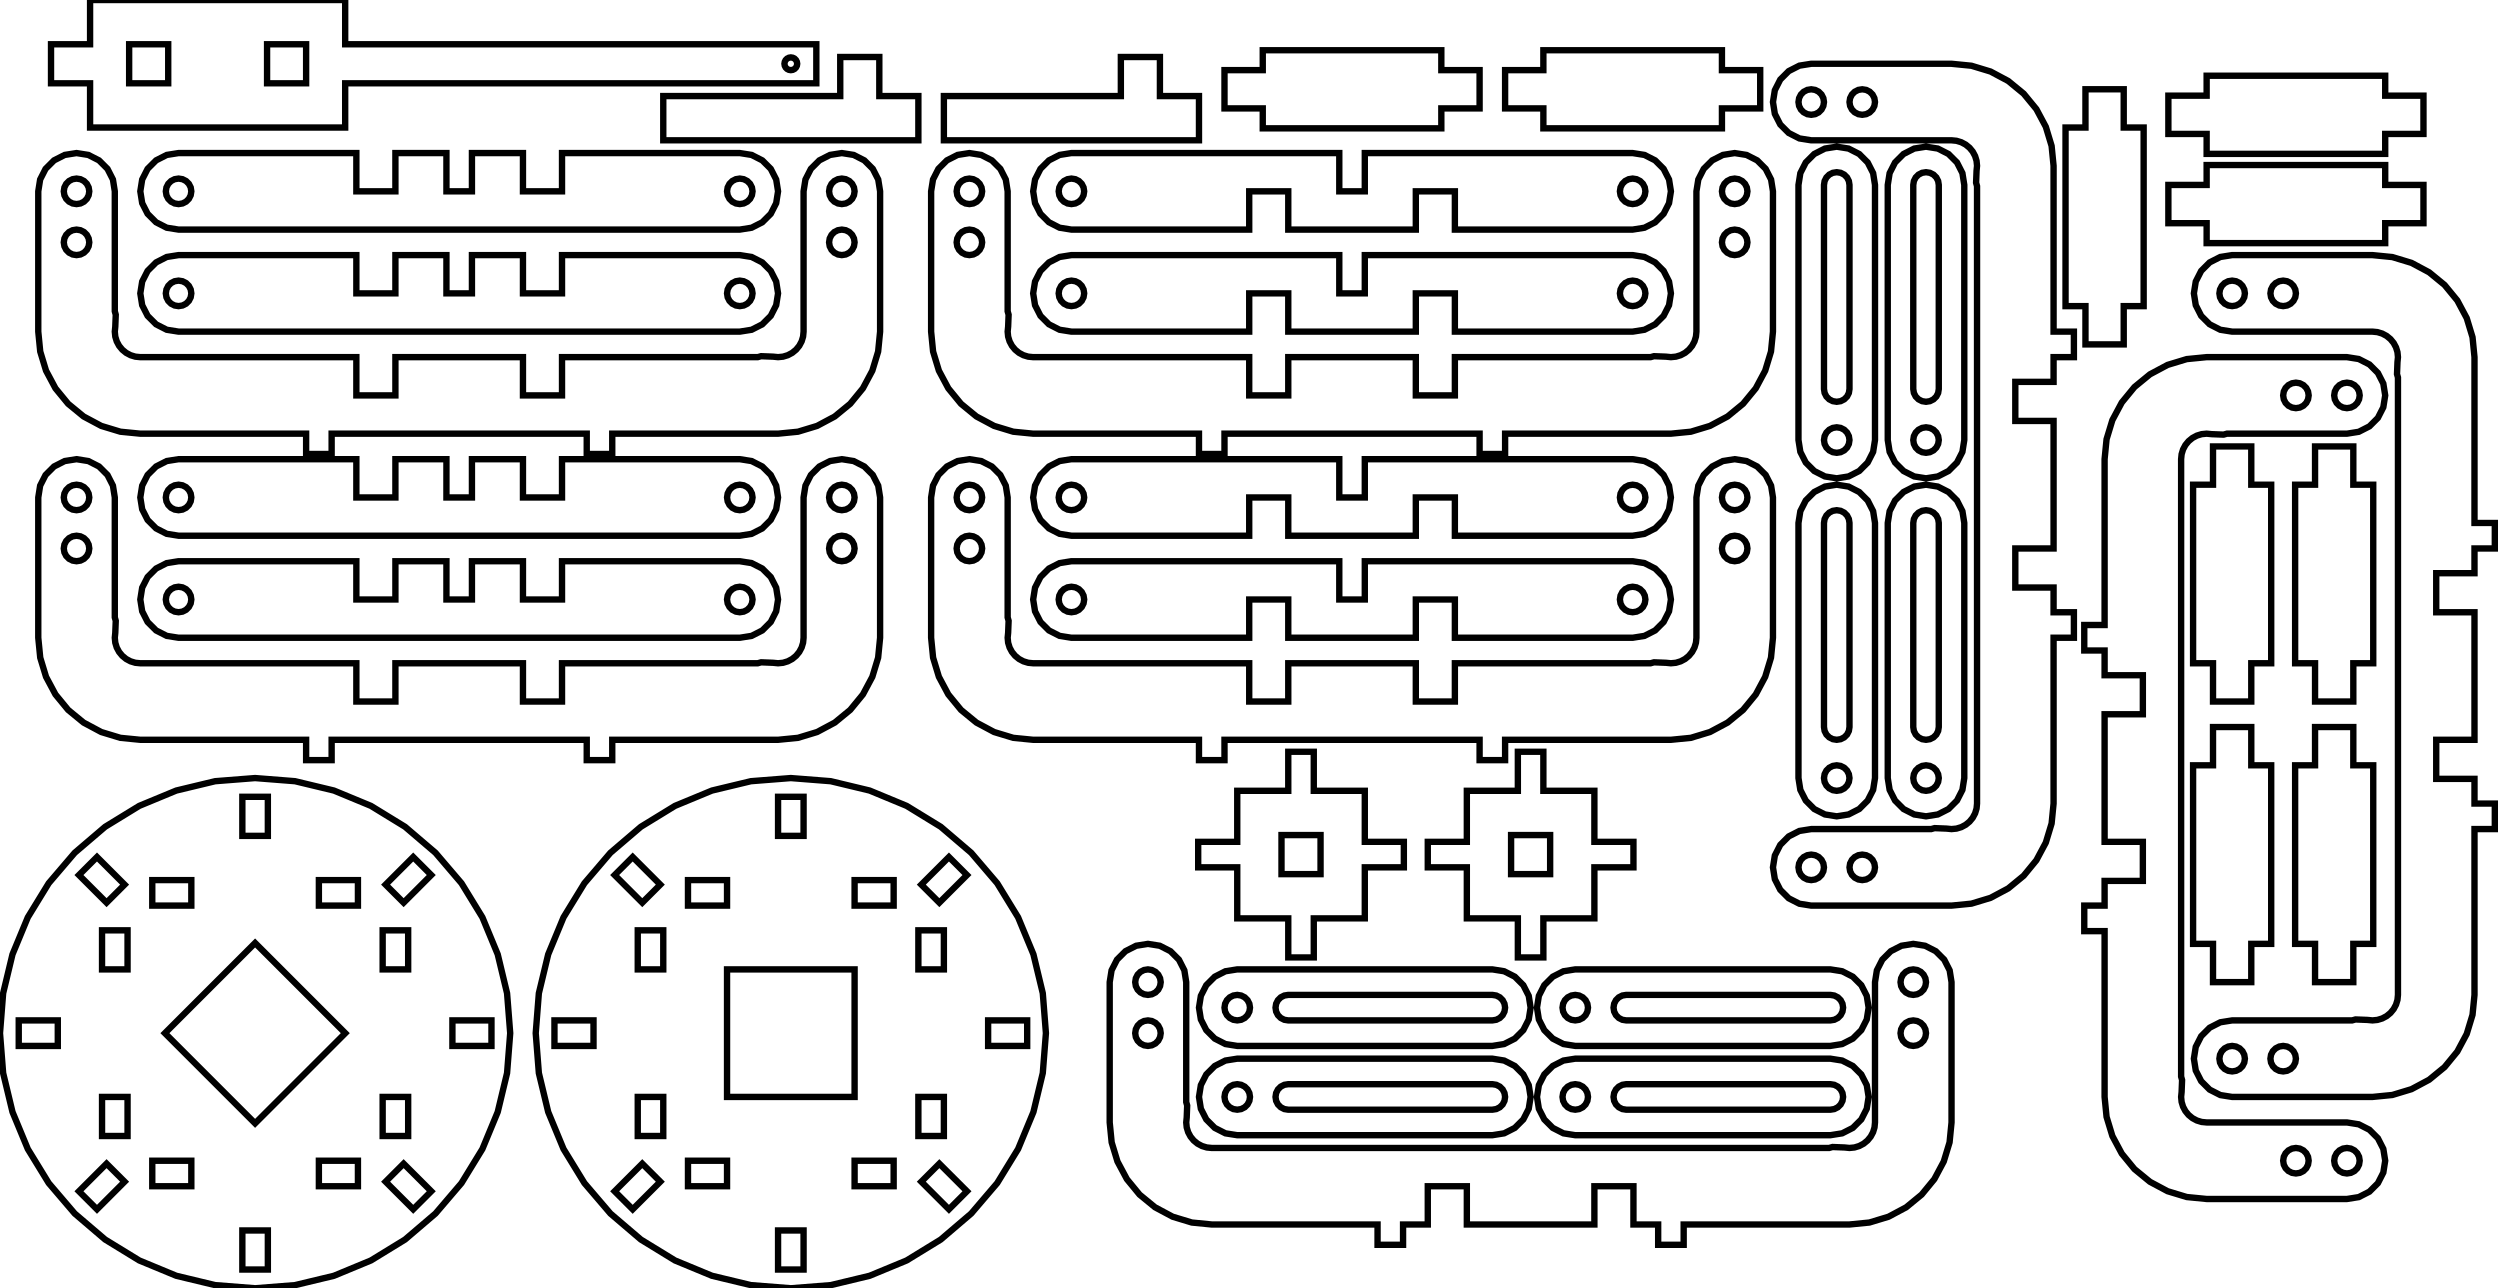 <?xml version="1.0" standalone="no"?>
<!DOCTYPE svg PUBLIC "-//W3C//DTD SVG 1.1//EN" "http://www.w3.org/Graphics/SVG/1.1/DTD/svg11.dtd">
<svg width="196" height="101" viewBox="0 -101 196 101" xmlns="http://www.w3.org/2000/svg" version="1.1">
<title>OpenSCAD Model</title>
<path d="
M 27.062,-94.469 L 64,-94.469 L 64,-97.531 L 27.062,-97.531 L 27.062,-101 L 7.062,-101
 L 7.062,-97.531 L 4,-97.531 L 4,-94.469 L 7.062,-94.469 L 7.062,-91 L 27.062,-91
 z
M 20.938,-94.469 L 20.938,-97.531 L 24,-97.531 L 24,-94.469 z
M 10.125,-94.469 L 10.125,-97.531 L 13.188,-97.531 L 13.188,-94.469 z
M 61.846,-95.525 L 61.706,-95.596 L 61.596,-95.706 L 61.525,-95.846 L 61.5,-96 L 61.525,-96.154
 L 61.596,-96.294 L 61.706,-96.404 L 61.846,-96.475 L 62,-96.5 L 62.154,-96.475 L 62.294,-96.404
 L 62.404,-96.294 L 62.475,-96.154 L 62.5,-96 L 62.475,-95.846 L 62.404,-95.706 L 62.294,-95.596
 L 62.154,-95.525 L 62,-95.5 z
M 135,-92.5 L 138,-92.5 L 138,-95.5 L 135,-95.5 L 135,-97.062 L 121,-97.062
 L 121,-95.5 L 118,-95.5 L 118,-92.5 L 121,-92.5 L 121,-90.938 L 135,-90.938
 z
M 113,-92.5 L 116,-92.5 L 116,-95.5 L 113,-95.5 L 113,-97.062 L 99,-97.062
 L 99,-95.5 L 96,-95.5 L 96,-92.5 L 99,-92.5 L 99,-90.938 L 113,-90.938
 z
M 94,-93.469 L 90.938,-93.469 L 90.938,-96.531 L 87.875,-96.531 L 87.875,-93.469 L 74,-93.469
 L 74,-90 L 94,-90 z
M 72,-93.469 L 68.938,-93.469 L 68.938,-96.531 L 65.875,-96.531 L 65.875,-93.469 L 52,-93.469
 L 52,-90 L 72,-90 z
M 154.561,-30.154 L 156.061,-30.609 L 157.445,-31.348 L 158.657,-32.343 L 159.652,-33.556 L 160.391,-34.938
 L 160.846,-36.439 L 161,-38 L 161,-51 L 162.594,-51 L 162.594,-53 L 161,-53
 L 161,-54.938 L 158,-54.938 L 158,-58 L 161,-58 L 161,-68 L 158,-68
 L 158,-71.062 L 161,-71.062 L 161,-73 L 162.594,-73 L 162.594,-75 L 161,-75
 L 161,-88 L 160.846,-89.561 L 160.391,-91.061 L 159.652,-92.445 L 158.657,-93.657 L 157.445,-94.652
 L 156.061,-95.391 L 154.561,-95.846 L 153,-96 L 142,-96 L 141.073,-95.853 L 140.237,-95.427
 L 139.573,-94.763 L 139.147,-93.927 L 139,-93 L 139.147,-92.073 L 139.573,-91.237 L 140.237,-90.573
 L 141.073,-90.147 L 142,-90 L 153,-90 L 153.39,-89.962 L 153.765,-89.848 L 154.111,-89.663
 L 154.414,-89.414 L 154.663,-89.111 L 154.848,-88.765 L 154.962,-88.39 L 155,-88 L 154.962,-87.61
 L 154.925,-86.672 L 155,-86.405 L 155,-38 L 154.962,-37.61 L 154.848,-37.235 L 154.663,-36.889
 L 154.414,-36.586 L 154.111,-36.337 L 153.765,-36.152 L 153.39,-36.038 L 153,-36 L 152.61,-36.038
 L 151.672,-36.075 L 151.405,-36 L 142,-36 L 141.073,-35.853 L 140.237,-35.427 L 139.573,-34.763
 L 139.147,-33.927 L 139,-33 L 139.147,-32.073 L 139.573,-31.237 L 140.237,-30.573 L 141.073,-30.147
 L 142,-30 L 153,-30 z
M 145.691,-92.049 L 145.412,-92.191 L 145.191,-92.412 L 145.049,-92.691 L 145,-93 L 145.049,-93.309
 L 145.191,-93.588 L 145.412,-93.809 L 145.691,-93.951 L 146,-94 L 146.309,-93.951 L 146.588,-93.809
 L 146.809,-93.588 L 146.951,-93.309 L 147,-93 L 146.951,-92.691 L 146.809,-92.412 L 146.588,-92.191
 L 146.309,-92.049 L 146,-92 z
M 141.691,-92.049 L 141.412,-92.191 L 141.191,-92.412 L 141.049,-92.691 L 141,-93 L 141.049,-93.309
 L 141.191,-93.588 L 141.412,-93.809 L 141.691,-93.951 L 142,-94 L 142.309,-93.951 L 142.588,-93.809
 L 142.809,-93.588 L 142.951,-93.309 L 143,-93 L 142.951,-92.691 L 142.809,-92.412 L 142.588,-92.191
 L 142.309,-92.049 L 142,-92 z
M 145.691,-32.049 L 145.412,-32.191 L 145.191,-32.412 L 145.049,-32.691 L 145,-33 L 145.049,-33.309
 L 145.191,-33.588 L 145.412,-33.809 L 145.691,-33.951 L 146,-34 L 146.309,-33.951 L 146.588,-33.809
 L 146.809,-33.588 L 146.951,-33.309 L 147,-33 L 146.951,-32.691 L 146.809,-32.412 L 146.588,-32.191
 L 146.309,-32.049 L 146,-32 z
M 141.691,-32.049 L 141.412,-32.191 L 141.191,-32.412 L 141.049,-32.691 L 141,-33 L 141.049,-33.309
 L 141.191,-33.588 L 141.412,-33.809 L 141.691,-33.951 L 142,-34 L 142.309,-33.951 L 142.588,-33.809
 L 142.809,-33.588 L 142.951,-33.309 L 143,-33 L 142.951,-32.691 L 142.809,-32.412 L 142.588,-32.191
 L 142.309,-32.049 L 142,-32 z
M 187,-90.5 L 190,-90.5 L 190,-93.5 L 187,-93.5 L 187,-95.062 L 173,-95.062
 L 173,-93.5 L 170,-93.5 L 170,-90.5 L 173,-90.5 L 173,-88.938 L 187,-88.938
 z
M 166.5,-77 L 168.062,-77 L 168.062,-91 L 166.5,-91 L 166.5,-94 L 163.5,-94
 L 163.5,-91 L 161.938,-91 L 161.938,-77 L 163.5,-77 L 163.5,-74 L 166.5,-74
 z
M 144.927,-63.647 L 145.763,-64.073 L 146.427,-64.737 L 146.853,-65.573 L 147,-66.5 L 147,-86.5
 L 146.853,-87.427 L 146.427,-88.263 L 145.763,-88.927 L 144.927,-89.353 L 144,-89.5 L 143.073,-89.353
 L 142.237,-88.927 L 141.573,-88.263 L 141.147,-87.427 L 141,-86.5 L 141,-66.5 L 141.147,-65.573
 L 141.573,-64.737 L 142.237,-64.073 L 143.073,-63.647 L 144,-63.5 z
M 143.691,-69.549 L 143.412,-69.691 L 143.191,-69.912 L 143.049,-70.191 L 143,-70.5 L 143,-86.5
 L 143.049,-86.809 L 143.191,-87.088 L 143.412,-87.309 L 143.691,-87.451 L 144,-87.5 L 144.309,-87.451
 L 144.588,-87.309 L 144.809,-87.088 L 144.951,-86.809 L 145,-86.5 L 145,-70.5 L 144.951,-70.191
 L 144.809,-69.912 L 144.588,-69.691 L 144.309,-69.549 L 144,-69.5 z
M 143.691,-65.549 L 143.412,-65.691 L 143.191,-65.912 L 143.049,-66.191 L 143,-66.5 L 143.049,-66.809
 L 143.191,-67.088 L 143.412,-67.309 L 143.691,-67.451 L 144,-67.5 L 144.309,-67.451 L 144.588,-67.309
 L 144.809,-67.088 L 144.951,-66.809 L 145,-66.5 L 144.951,-66.191 L 144.809,-65.912 L 144.588,-65.691
 L 144.309,-65.549 L 144,-65.5 z
M 151.927,-63.647 L 152.763,-64.073 L 153.427,-64.737 L 153.853,-65.573 L 154,-66.5 L 154,-86.5
 L 153.853,-87.427 L 153.427,-88.263 L 152.763,-88.927 L 151.927,-89.353 L 151,-89.5 L 150.073,-89.353
 L 149.237,-88.927 L 148.573,-88.263 L 148.147,-87.427 L 148,-86.5 L 148,-66.5 L 148.147,-65.573
 L 148.573,-64.737 L 149.237,-64.073 L 150.073,-63.647 L 151,-63.5 z
M 150.691,-69.549 L 150.412,-69.691 L 150.191,-69.912 L 150.049,-70.191 L 150,-70.5 L 150,-86.5
 L 150.049,-86.809 L 150.191,-87.088 L 150.412,-87.309 L 150.691,-87.451 L 151,-87.5 L 151.309,-87.451
 L 151.588,-87.309 L 151.809,-87.088 L 151.951,-86.809 L 152,-86.5 L 152,-70.5 L 151.951,-70.191
 L 151.809,-69.912 L 151.588,-69.691 L 151.309,-69.549 L 151,-69.5 z
M 150.691,-65.549 L 150.412,-65.691 L 150.191,-65.912 L 150.049,-66.191 L 150,-66.5 L 150.049,-66.809
 L 150.191,-67.088 L 150.412,-67.309 L 150.691,-67.451 L 151,-67.5 L 151.309,-67.451 L 151.588,-67.309
 L 151.809,-67.088 L 151.951,-66.809 L 152,-66.5 L 151.951,-66.191 L 151.809,-65.912 L 151.588,-65.691
 L 151.309,-65.549 L 151,-65.5 z
M 97.938,-86 L 101,-86 L 101,-83 L 111,-83 L 111,-86 L 114.062,-86
 L 114.062,-83 L 128,-83 L 128.927,-83.147 L 129.763,-83.573 L 130.427,-84.237 L 130.853,-85.073
 L 131,-86 L 130.853,-86.927 L 130.427,-87.763 L 129.763,-88.427 L 128.927,-88.853 L 128,-89
 L 107,-89 L 107,-86 L 105,-86 L 105,-89 L 84,-89 L 83.073,-88.853
 L 82.237,-88.427 L 81.573,-87.763 L 81.147,-86.927 L 81,-86 L 81.147,-85.073 L 81.573,-84.237
 L 82.237,-83.573 L 83.073,-83.147 L 84,-83 L 97.938,-83 z
M 83.691,-85.049 L 83.412,-85.191 L 83.191,-85.412 L 83.049,-85.691 L 83,-86 L 83.049,-86.309
 L 83.191,-86.588 L 83.412,-86.809 L 83.691,-86.951 L 84,-87 L 84.309,-86.951 L 84.588,-86.809
 L 84.809,-86.588 L 84.951,-86.309 L 85,-86 L 84.951,-85.691 L 84.809,-85.412 L 84.588,-85.191
 L 84.309,-85.049 L 84,-85 z
M 127.691,-85.049 L 127.412,-85.191 L 127.191,-85.412 L 127.049,-85.691 L 127,-86 L 127.049,-86.309
 L 127.191,-86.588 L 127.412,-86.809 L 127.691,-86.951 L 128,-87 L 128.309,-86.951 L 128.588,-86.809
 L 128.809,-86.588 L 128.951,-86.309 L 129,-86 L 128.951,-85.691 L 128.809,-85.412 L 128.588,-85.191
 L 128.309,-85.049 L 128,-85 z
M 58.927,-83.147 L 59.763,-83.573 L 60.427,-84.237 L 60.853,-85.073 L 61,-86 L 60.853,-86.927
 L 60.427,-87.763 L 59.763,-88.427 L 58.927,-88.853 L 58,-89 L 44.062,-89 L 44.062,-86
 L 41,-86 L 41,-89 L 37,-89 L 37,-86 L 35,-86 L 35,-89
 L 31,-89 L 31,-86 L 27.938,-86 L 27.938,-89 L 14,-89 L 13.073,-88.853
 L 12.237,-88.427 L 11.573,-87.763 L 11.147,-86.927 L 11,-86 L 11.147,-85.073 L 11.573,-84.237
 L 12.237,-83.573 L 13.073,-83.147 L 14,-83 L 58,-83 z
M 13.691,-85.049 L 13.412,-85.191 L 13.191,-85.412 L 13.049,-85.691 L 13,-86 L 13.049,-86.309
 L 13.191,-86.588 L 13.412,-86.809 L 13.691,-86.951 L 14,-87 L 14.309,-86.951 L 14.588,-86.809
 L 14.809,-86.588 L 14.951,-86.309 L 15,-86 L 14.951,-85.691 L 14.809,-85.412 L 14.588,-85.191
 L 14.309,-85.049 L 14,-85 z
M 57.691,-85.049 L 57.412,-85.191 L 57.191,-85.412 L 57.049,-85.691 L 57,-86 L 57.049,-86.309
 L 57.191,-86.588 L 57.412,-86.809 L 57.691,-86.951 L 58,-87 L 58.309,-86.951 L 58.588,-86.809
 L 58.809,-86.588 L 58.951,-86.309 L 59,-86 L 58.951,-85.691 L 58.809,-85.412 L 58.588,-85.191
 L 58.309,-85.049 L 58,-85 z
M 26,-67 L 46,-67 L 46,-65.406 L 48,-65.406 L 48,-67 L 61,-67
 L 62.561,-67.154 L 64.061,-67.609 L 65.445,-68.348 L 66.657,-69.343 L 67.652,-70.555 L 68.391,-71.939
 L 68.846,-73.439 L 69,-75 L 69,-86 L 68.853,-86.927 L 68.427,-87.763 L 67.763,-88.427
 L 66.927,-88.853 L 66,-89 L 65.073,-88.853 L 64.237,-88.427 L 63.573,-87.763 L 63.147,-86.927
 L 63,-86 L 63,-75 L 62.962,-74.61 L 62.848,-74.235 L 62.663,-73.889 L 62.414,-73.586
 L 62.111,-73.337 L 61.765,-73.152 L 61.39,-73.038 L 61,-73 L 60.61,-73.038 L 59.672,-73.075
 L 59.405,-73 L 44.062,-73 L 44.062,-70 L 41,-70 L 41,-73 L 31,-73
 L 31,-70 L 27.938,-70 L 27.938,-73 L 11,-73 L 10.61,-73.038 L 10.235,-73.152
 L 9.889,-73.337 L 9.586,-73.586 L 9.337,-73.889 L 9.152,-74.235 L 9.038,-74.61 L 9,-75
 L 9.038,-75.39 L 9.075,-76.328 L 9,-76.595 L 9,-86 L 8.853,-86.927 L 8.427,-87.763
 L 7.763,-88.427 L 6.927,-88.853 L 6,-89 L 5.073,-88.853 L 4.237,-88.427 L 3.573,-87.763
 L 3.147,-86.927 L 3,-86 L 3,-75 L 3.154,-73.439 L 3.609,-71.939 L 4.348,-70.555
 L 5.343,-69.343 L 6.555,-68.348 L 7.939,-67.609 L 9.439,-67.154 L 11,-67 L 24,-67
 L 24,-65.406 L 26,-65.406 z
M 5.691,-85.049 L 5.412,-85.191 L 5.191,-85.412 L 5.049,-85.691 L 5,-86 L 5.049,-86.309
 L 5.191,-86.588 L 5.412,-86.809 L 5.691,-86.951 L 6,-87 L 6.309,-86.951 L 6.588,-86.809
 L 6.809,-86.588 L 6.951,-86.309 L 7,-86 L 6.951,-85.691 L 6.809,-85.412 L 6.588,-85.191
 L 6.309,-85.049 L 6,-85 z
M 65.691,-85.049 L 65.412,-85.191 L 65.191,-85.412 L 65.049,-85.691 L 65,-86 L 65.049,-86.309
 L 65.191,-86.588 L 65.412,-86.809 L 65.691,-86.951 L 66,-87 L 66.309,-86.951 L 66.588,-86.809
 L 66.809,-86.588 L 66.951,-86.309 L 67,-86 L 66.951,-85.691 L 66.809,-85.412 L 66.588,-85.191
 L 66.309,-85.049 L 66,-85 z
M 65.691,-81.049 L 65.412,-81.191 L 65.191,-81.412 L 65.049,-81.691 L 65,-82 L 65.049,-82.309
 L 65.191,-82.588 L 65.412,-82.809 L 65.691,-82.951 L 66,-83 L 66.309,-82.951 L 66.588,-82.809
 L 66.809,-82.588 L 66.951,-82.309 L 67,-82 L 66.951,-81.691 L 66.809,-81.412 L 66.588,-81.191
 L 66.309,-81.049 L 66,-81 z
M 5.691,-81.049 L 5.412,-81.191 L 5.191,-81.412 L 5.049,-81.691 L 5,-82 L 5.049,-82.309
 L 5.191,-82.588 L 5.412,-82.809 L 5.691,-82.951 L 6,-83 L 6.309,-82.951 L 6.588,-82.809
 L 6.809,-82.588 L 6.951,-82.309 L 7,-82 L 6.951,-81.691 L 6.809,-81.412 L 6.588,-81.191
 L 6.309,-81.049 L 6,-81 z
M 96,-67 L 116,-67 L 116,-65.406 L 118,-65.406 L 118,-67 L 131,-67
 L 132.561,-67.154 L 134.061,-67.609 L 135.445,-68.348 L 136.657,-69.343 L 137.652,-70.555 L 138.391,-71.939
 L 138.846,-73.439 L 139,-75 L 139,-86 L 138.853,-86.927 L 138.427,-87.763 L 137.763,-88.427
 L 136.927,-88.853 L 136,-89 L 135.073,-88.853 L 134.237,-88.427 L 133.573,-87.763 L 133.147,-86.927
 L 133,-86 L 133,-75 L 132.962,-74.61 L 132.848,-74.235 L 132.663,-73.889 L 132.414,-73.586
 L 132.111,-73.337 L 131.765,-73.152 L 131.39,-73.038 L 131,-73 L 130.61,-73.038 L 129.672,-73.075
 L 129.405,-73 L 114.062,-73 L 114.062,-70 L 111,-70 L 111,-73 L 101,-73
 L 101,-70 L 97.938,-70 L 97.938,-73 L 81,-73 L 80.61,-73.038 L 80.235,-73.152
 L 79.889,-73.337 L 79.586,-73.586 L 79.337,-73.889 L 79.152,-74.235 L 79.038,-74.61 L 79,-75
 L 79.038,-75.39 L 79.075,-76.328 L 79,-76.595 L 79,-86 L 78.853,-86.927 L 78.427,-87.763
 L 77.763,-88.427 L 76.927,-88.853 L 76,-89 L 75.073,-88.853 L 74.237,-88.427 L 73.573,-87.763
 L 73.147,-86.927 L 73,-86 L 73,-75 L 73.154,-73.439 L 73.609,-71.939 L 74.348,-70.555
 L 75.343,-69.343 L 76.555,-68.348 L 77.939,-67.609 L 79.439,-67.154 L 81,-67 L 94,-67
 L 94,-65.406 L 96,-65.406 z
M 135.691,-85.049 L 135.412,-85.191 L 135.191,-85.412 L 135.049,-85.691 L 135,-86 L 135.049,-86.309
 L 135.191,-86.588 L 135.412,-86.809 L 135.691,-86.951 L 136,-87 L 136.309,-86.951 L 136.588,-86.809
 L 136.809,-86.588 L 136.951,-86.309 L 137,-86 L 136.951,-85.691 L 136.809,-85.412 L 136.588,-85.191
 L 136.309,-85.049 L 136,-85 z
M 75.691,-85.049 L 75.412,-85.191 L 75.191,-85.412 L 75.049,-85.691 L 75,-86 L 75.049,-86.309
 L 75.191,-86.588 L 75.412,-86.809 L 75.691,-86.951 L 76,-87 L 76.309,-86.951 L 76.588,-86.809
 L 76.809,-86.588 L 76.951,-86.309 L 77,-86 L 76.951,-85.691 L 76.809,-85.412 L 76.588,-85.191
 L 76.309,-85.049 L 76,-85 z
M 75.691,-81.049 L 75.412,-81.191 L 75.191,-81.412 L 75.049,-81.691 L 75,-82 L 75.049,-82.309
 L 75.191,-82.588 L 75.412,-82.809 L 75.691,-82.951 L 76,-83 L 76.309,-82.951 L 76.588,-82.809
 L 76.809,-82.588 L 76.951,-82.309 L 77,-82 L 76.951,-81.691 L 76.809,-81.412 L 76.588,-81.191
 L 76.309,-81.049 L 76,-81 z
M 135.691,-81.049 L 135.412,-81.191 L 135.191,-81.412 L 135.049,-81.691 L 135,-82 L 135.049,-82.309
 L 135.191,-82.588 L 135.412,-82.809 L 135.691,-82.951 L 136,-83 L 136.309,-82.951 L 136.588,-82.809
 L 136.809,-82.588 L 136.951,-82.309 L 137,-82 L 136.951,-81.691 L 136.809,-81.412 L 136.588,-81.191
 L 136.309,-81.049 L 136,-81 z
M 187,-83.5 L 190,-83.5 L 190,-86.5 L 187,-86.5 L 187,-88.062 L 173,-88.062
 L 173,-86.5 L 170,-86.5 L 170,-83.5 L 173,-83.5 L 173,-81.938 L 187,-81.938
 z
M 58.927,-75.147 L 59.763,-75.573 L 60.427,-76.237 L 60.853,-77.073 L 61,-78 L 60.853,-78.927
 L 60.427,-79.763 L 59.763,-80.427 L 58.927,-80.853 L 58,-81 L 44.062,-81 L 44.062,-78
 L 41,-78 L 41,-81 L 37,-81 L 37,-78 L 35,-78 L 35,-81
 L 31,-81 L 31,-78 L 27.938,-78 L 27.938,-81 L 14,-81 L 13.073,-80.853
 L 12.237,-80.427 L 11.573,-79.763 L 11.147,-78.927 L 11,-78 L 11.147,-77.073 L 11.573,-76.237
 L 12.237,-75.573 L 13.073,-75.147 L 14,-75 L 58,-75 z
M 57.691,-77.049 L 57.412,-77.191 L 57.191,-77.412 L 57.049,-77.691 L 57,-78 L 57.049,-78.309
 L 57.191,-78.588 L 57.412,-78.809 L 57.691,-78.951 L 58,-79 L 58.309,-78.951 L 58.588,-78.809
 L 58.809,-78.588 L 58.951,-78.309 L 59,-78 L 58.951,-77.691 L 58.809,-77.412 L 58.588,-77.191
 L 58.309,-77.049 L 58,-77 z
M 13.691,-77.049 L 13.412,-77.191 L 13.191,-77.412 L 13.049,-77.691 L 13,-78 L 13.049,-78.309
 L 13.191,-78.588 L 13.412,-78.809 L 13.691,-78.951 L 14,-79 L 14.309,-78.951 L 14.588,-78.809
 L 14.809,-78.588 L 14.951,-78.309 L 15,-78 L 14.951,-77.691 L 14.809,-77.412 L 14.588,-77.191
 L 14.309,-77.049 L 14,-77 z
M 97.938,-78 L 101,-78 L 101,-75 L 111,-75 L 111,-78 L 114.062,-78
 L 114.062,-75 L 128,-75 L 128.927,-75.147 L 129.763,-75.573 L 130.427,-76.237 L 130.853,-77.073
 L 131,-78 L 130.853,-78.927 L 130.427,-79.763 L 129.763,-80.427 L 128.927,-80.853 L 128,-81
 L 107,-81 L 107,-78 L 105,-78 L 105,-81 L 84,-81 L 83.073,-80.853
 L 82.237,-80.427 L 81.573,-79.763 L 81.147,-78.927 L 81,-78 L 81.147,-77.073 L 81.573,-76.237
 L 82.237,-75.573 L 83.073,-75.147 L 84,-75 L 97.938,-75 z
M 127.691,-77.049 L 127.412,-77.191 L 127.191,-77.412 L 127.049,-77.691 L 127,-78 L 127.049,-78.309
 L 127.191,-78.588 L 127.412,-78.809 L 127.691,-78.951 L 128,-79 L 128.309,-78.951 L 128.588,-78.809
 L 128.809,-78.588 L 128.951,-78.309 L 129,-78 L 128.951,-77.691 L 128.809,-77.412 L 128.588,-77.191
 L 128.309,-77.049 L 128,-77 z
M 83.691,-77.049 L 83.412,-77.191 L 83.191,-77.412 L 83.049,-77.691 L 83,-78 L 83.049,-78.309
 L 83.191,-78.588 L 83.412,-78.809 L 83.691,-78.951 L 84,-79 L 84.309,-78.951 L 84.588,-78.809
 L 84.809,-78.588 L 84.951,-78.309 L 85,-78 L 84.951,-77.691 L 84.809,-77.412 L 84.588,-77.191
 L 84.309,-77.049 L 84,-77 z
M 187.561,-15.154 L 189.061,-15.609 L 190.445,-16.348 L 191.657,-17.343 L 192.652,-18.555 L 193.391,-19.939
 L 193.846,-21.439 L 194,-23 L 194,-36 L 195.594,-36 L 195.594,-38 L 194,-38
 L 194,-39.938 L 191,-39.938 L 191,-43 L 194,-43 L 194,-53 L 191,-53
 L 191,-56.062 L 194,-56.062 L 194,-58 L 195.594,-58 L 195.594,-60 L 194,-60
 L 194,-73 L 193.846,-74.561 L 193.391,-76.061 L 192.652,-77.445 L 191.657,-78.657 L 190.445,-79.652
 L 189.061,-80.391 L 187.561,-80.846 L 186,-81 L 175,-81 L 174.073,-80.853 L 173.237,-80.427
 L 172.573,-79.763 L 172.147,-78.927 L 172,-78 L 172.147,-77.073 L 172.573,-76.237 L 173.237,-75.573
 L 174.073,-75.147 L 175,-75 L 186,-75 L 186.39,-74.962 L 186.765,-74.848 L 187.111,-74.663
 L 187.414,-74.414 L 187.663,-74.111 L 187.848,-73.765 L 187.962,-73.39 L 188,-73 L 187.962,-72.61
 L 187.925,-71.672 L 188,-71.405 L 188,-23 L 187.962,-22.61 L 187.848,-22.235 L 187.663,-21.889
 L 187.414,-21.586 L 187.111,-21.337 L 186.765,-21.152 L 186.39,-21.038 L 186,-21 L 185.61,-21.038
 L 184.672,-21.075 L 184.405,-21 L 175,-21 L 174.073,-20.853 L 173.237,-20.427 L 172.573,-19.763
 L 172.147,-18.927 L 172,-18 L 172.147,-17.073 L 172.573,-16.237 L 173.237,-15.573 L 174.073,-15.147
 L 175,-15 L 186,-15 z
M 178.691,-77.049 L 178.412,-77.191 L 178.191,-77.412 L 178.049,-77.691 L 178,-78 L 178.049,-78.309
 L 178.191,-78.588 L 178.412,-78.809 L 178.691,-78.951 L 179,-79 L 179.309,-78.951 L 179.588,-78.809
 L 179.809,-78.588 L 179.951,-78.309 L 180,-78 L 179.951,-77.691 L 179.809,-77.412 L 179.588,-77.191
 L 179.309,-77.049 L 179,-77 z
M 174.691,-77.049 L 174.412,-77.191 L 174.191,-77.412 L 174.049,-77.691 L 174,-78 L 174.049,-78.309
 L 174.191,-78.588 L 174.412,-78.809 L 174.691,-78.951 L 175,-79 L 175.309,-78.951 L 175.588,-78.809
 L 175.809,-78.588 L 175.951,-78.309 L 176,-78 L 175.951,-77.691 L 175.809,-77.412 L 175.588,-77.191
 L 175.309,-77.049 L 175,-77 z
M 174.691,-17.049 L 174.412,-17.191 L 174.191,-17.412 L 174.049,-17.691 L 174,-18 L 174.049,-18.309
 L 174.191,-18.588 L 174.412,-18.809 L 174.691,-18.951 L 175,-19 L 175.309,-18.951 L 175.588,-18.809
 L 175.809,-18.588 L 175.951,-18.309 L 176,-18 L 175.951,-17.691 L 175.809,-17.412 L 175.588,-17.191
 L 175.309,-17.049 L 175,-17 z
M 178.691,-17.049 L 178.412,-17.191 L 178.191,-17.412 L 178.049,-17.691 L 178,-18 L 178.049,-18.309
 L 178.191,-18.588 L 178.412,-18.809 L 178.691,-18.951 L 179,-19 L 179.309,-18.951 L 179.588,-18.809
 L 179.809,-18.588 L 179.951,-18.309 L 180,-18 L 179.951,-17.691 L 179.809,-17.412 L 179.588,-17.191
 L 179.309,-17.049 L 179,-17 z
M 184.927,-7.147 L 185.763,-7.573 L 186.427,-8.237 L 186.853,-9.073 L 187,-10 L 186.853,-10.927
 L 186.427,-11.763 L 185.763,-12.427 L 184.927,-12.853 L 184,-13 L 173,-13 L 172.61,-13.038
 L 172.235,-13.152 L 171.889,-13.337 L 171.586,-13.586 L 171.337,-13.889 L 171.152,-14.235 L 171.038,-14.61
 L 171,-15 L 171.038,-15.39 L 171.075,-16.328 L 171,-16.595 L 171,-65 L 171.038,-65.39
 L 171.152,-65.765 L 171.337,-66.111 L 171.586,-66.414 L 171.889,-66.663 L 172.235,-66.848 L 172.61,-66.962
 L 173,-67 L 173.39,-66.962 L 174.328,-66.925 L 174.595,-67 L 184,-67 L 184.927,-67.147
 L 185.763,-67.573 L 186.427,-68.237 L 186.853,-69.073 L 187,-70 L 186.853,-70.927 L 186.427,-71.763
 L 185.763,-72.427 L 184.927,-72.853 L 184,-73 L 173,-73 L 171.439,-72.846 L 169.939,-72.391
 L 168.555,-71.652 L 167.343,-70.657 L 166.348,-69.445 L 165.609,-68.061 L 165.154,-66.561 L 165,-65
 L 165,-52 L 163.406,-52 L 163.406,-50 L 165,-50 L 165,-48.062 L 168,-48.062
 L 168,-45 L 165,-45 L 165,-35 L 168,-35 L 168,-31.938 L 165,-31.938
 L 165,-30 L 163.406,-30 L 163.406,-28 L 165,-28 L 165,-15 L 165.154,-13.439
 L 165.609,-11.938 L 166.348,-10.556 L 167.343,-9.343 L 168.555,-8.348 L 169.939,-7.609 L 171.439,-7.154
 L 173,-7 L 184,-7 z
M 183.691,-69.049 L 183.412,-69.191 L 183.191,-69.412 L 183.049,-69.691 L 183,-70 L 183.049,-70.309
 L 183.191,-70.588 L 183.412,-70.809 L 183.691,-70.951 L 184,-71 L 184.309,-70.951 L 184.588,-70.809
 L 184.809,-70.588 L 184.951,-70.309 L 185,-70 L 184.951,-69.691 L 184.809,-69.412 L 184.588,-69.191
 L 184.309,-69.049 L 184,-69 z
M 179.691,-69.049 L 179.412,-69.191 L 179.191,-69.412 L 179.049,-69.691 L 179,-70 L 179.049,-70.309
 L 179.191,-70.588 L 179.412,-70.809 L 179.691,-70.951 L 180,-71 L 180.309,-70.951 L 180.588,-70.809
 L 180.809,-70.588 L 180.951,-70.309 L 181,-70 L 180.951,-69.691 L 180.809,-69.412 L 180.588,-69.191
 L 180.309,-69.049 L 180,-69 z
M 183.691,-9.049 L 183.412,-9.191 L 183.191,-9.412 L 183.049,-9.691 L 183,-10 L 183.049,-10.309
 L 183.191,-10.588 L 183.412,-10.809 L 183.691,-10.951 L 184,-11 L 184.309,-10.951 L 184.588,-10.809
 L 184.809,-10.588 L 184.951,-10.309 L 185,-10 L 184.951,-9.691 L 184.809,-9.412 L 184.588,-9.191
 L 184.309,-9.049 L 184,-9 z
M 179.691,-9.049 L 179.412,-9.191 L 179.191,-9.412 L 179.049,-9.691 L 179,-10 L 179.049,-10.309
 L 179.191,-10.588 L 179.412,-10.809 L 179.691,-10.951 L 180,-11 L 180.309,-10.951 L 180.588,-10.809
 L 180.809,-10.588 L 180.951,-10.309 L 181,-10 L 180.951,-9.691 L 180.809,-9.412 L 180.588,-9.191
 L 180.309,-9.049 L 180,-9 z
M 184.5,-49 L 186.062,-49 L 186.062,-63 L 184.5,-63 L 184.5,-66 L 181.5,-66
 L 181.5,-63 L 179.938,-63 L 179.938,-49 L 181.5,-49 L 181.5,-46 L 184.5,-46
 z
M 176.5,-49 L 178.062,-49 L 178.062,-63 L 176.5,-63 L 176.5,-66 L 173.5,-66
 L 173.5,-63 L 171.938,-63 L 171.938,-49 L 173.5,-49 L 173.5,-46 L 176.5,-46
 z
M 96,-43 L 116,-43 L 116,-41.406 L 118,-41.406 L 118,-43 L 131,-43
 L 132.561,-43.154 L 134.061,-43.609 L 135.445,-44.348 L 136.657,-45.343 L 137.652,-46.555 L 138.391,-47.938
 L 138.846,-49.439 L 139,-51 L 139,-62 L 138.853,-62.927 L 138.427,-63.763 L 137.763,-64.427
 L 136.927,-64.853 L 136,-65 L 135.073,-64.853 L 134.237,-64.427 L 133.573,-63.763 L 133.147,-62.927
 L 133,-62 L 133,-51 L 132.962,-50.61 L 132.848,-50.235 L 132.663,-49.889 L 132.414,-49.586
 L 132.111,-49.337 L 131.765,-49.152 L 131.39,-49.038 L 131,-49 L 130.61,-49.038 L 129.672,-49.075
 L 129.405,-49 L 114.062,-49 L 114.062,-46 L 111,-46 L 111,-49 L 101,-49
 L 101,-46 L 97.938,-46 L 97.938,-49 L 81,-49 L 80.61,-49.038 L 80.235,-49.152
 L 79.889,-49.337 L 79.586,-49.586 L 79.337,-49.889 L 79.152,-50.235 L 79.038,-50.61 L 79,-51
 L 79.038,-51.39 L 79.075,-52.328 L 79,-52.595 L 79,-62 L 78.853,-62.927 L 78.427,-63.763
 L 77.763,-64.427 L 76.927,-64.853 L 76,-65 L 75.073,-64.853 L 74.237,-64.427 L 73.573,-63.763
 L 73.147,-62.927 L 73,-62 L 73,-51 L 73.154,-49.439 L 73.609,-47.938 L 74.348,-46.555
 L 75.343,-45.343 L 76.555,-44.348 L 77.939,-43.609 L 79.439,-43.154 L 81,-43 L 94,-43
 L 94,-41.406 L 96,-41.406 z
M 135.691,-61.049 L 135.412,-61.191 L 135.191,-61.412 L 135.049,-61.691 L 135,-62 L 135.049,-62.309
 L 135.191,-62.588 L 135.412,-62.809 L 135.691,-62.951 L 136,-63 L 136.309,-62.951 L 136.588,-62.809
 L 136.809,-62.588 L 136.951,-62.309 L 137,-62 L 136.951,-61.691 L 136.809,-61.412 L 136.588,-61.191
 L 136.309,-61.049 L 136,-61 z
M 75.691,-61.049 L 75.412,-61.191 L 75.191,-61.412 L 75.049,-61.691 L 75,-62 L 75.049,-62.309
 L 75.191,-62.588 L 75.412,-62.809 L 75.691,-62.951 L 76,-63 L 76.309,-62.951 L 76.588,-62.809
 L 76.809,-62.588 L 76.951,-62.309 L 77,-62 L 76.951,-61.691 L 76.809,-61.412 L 76.588,-61.191
 L 76.309,-61.049 L 76,-61 z
M 135.691,-57.049 L 135.412,-57.191 L 135.191,-57.412 L 135.049,-57.691 L 135,-58 L 135.049,-58.309
 L 135.191,-58.588 L 135.412,-58.809 L 135.691,-58.951 L 136,-59 L 136.309,-58.951 L 136.588,-58.809
 L 136.809,-58.588 L 136.951,-58.309 L 137,-58 L 136.951,-57.691 L 136.809,-57.412 L 136.588,-57.191
 L 136.309,-57.049 L 136,-57 z
M 75.691,-57.049 L 75.412,-57.191 L 75.191,-57.412 L 75.049,-57.691 L 75,-58 L 75.049,-58.309
 L 75.191,-58.588 L 75.412,-58.809 L 75.691,-58.951 L 76,-59 L 76.309,-58.951 L 76.588,-58.809
 L 76.809,-58.588 L 76.951,-58.309 L 77,-58 L 76.951,-57.691 L 76.809,-57.412 L 76.588,-57.191
 L 76.309,-57.049 L 76,-57 z
M 97.938,-62 L 101,-62 L 101,-59 L 111,-59 L 111,-62 L 114.062,-62
 L 114.062,-59 L 128,-59 L 128.927,-59.147 L 129.763,-59.573 L 130.427,-60.237 L 130.853,-61.073
 L 131,-62 L 130.853,-62.927 L 130.427,-63.763 L 129.763,-64.427 L 128.927,-64.853 L 128,-65
 L 107,-65 L 107,-62 L 105,-62 L 105,-65 L 84,-65 L 83.073,-64.853
 L 82.237,-64.427 L 81.573,-63.763 L 81.147,-62.927 L 81,-62 L 81.147,-61.073 L 81.573,-60.237
 L 82.237,-59.573 L 83.073,-59.147 L 84,-59 L 97.938,-59 z
M 83.691,-61.049 L 83.412,-61.191 L 83.191,-61.412 L 83.049,-61.691 L 83,-62 L 83.049,-62.309
 L 83.191,-62.588 L 83.412,-62.809 L 83.691,-62.951 L 84,-63 L 84.309,-62.951 L 84.588,-62.809
 L 84.809,-62.588 L 84.951,-62.309 L 85,-62 L 84.951,-61.691 L 84.809,-61.412 L 84.588,-61.191
 L 84.309,-61.049 L 84,-61 z
M 127.691,-61.049 L 127.412,-61.191 L 127.191,-61.412 L 127.049,-61.691 L 127,-62 L 127.049,-62.309
 L 127.191,-62.588 L 127.412,-62.809 L 127.691,-62.951 L 128,-63 L 128.309,-62.951 L 128.588,-62.809
 L 128.809,-62.588 L 128.951,-62.309 L 129,-62 L 128.951,-61.691 L 128.809,-61.412 L 128.588,-61.191
 L 128.309,-61.049 L 128,-61 z
M 58.927,-59.147 L 59.763,-59.573 L 60.427,-60.237 L 60.853,-61.073 L 61,-62 L 60.853,-62.927
 L 60.427,-63.763 L 59.763,-64.427 L 58.927,-64.853 L 58,-65 L 44.062,-65 L 44.062,-62
 L 41,-62 L 41,-65 L 37,-65 L 37,-62 L 35,-62 L 35,-65
 L 31,-65 L 31,-62 L 27.938,-62 L 27.938,-65 L 14,-65 L 13.073,-64.853
 L 12.237,-64.427 L 11.573,-63.763 L 11.147,-62.927 L 11,-62 L 11.147,-61.073 L 11.573,-60.237
 L 12.237,-59.573 L 13.073,-59.147 L 14,-59 L 58,-59 z
M 13.691,-61.049 L 13.412,-61.191 L 13.191,-61.412 L 13.049,-61.691 L 13,-62 L 13.049,-62.309
 L 13.191,-62.588 L 13.412,-62.809 L 13.691,-62.951 L 14,-63 L 14.309,-62.951 L 14.588,-62.809
 L 14.809,-62.588 L 14.951,-62.309 L 15,-62 L 14.951,-61.691 L 14.809,-61.412 L 14.588,-61.191
 L 14.309,-61.049 L 14,-61 z
M 57.691,-61.049 L 57.412,-61.191 L 57.191,-61.412 L 57.049,-61.691 L 57,-62 L 57.049,-62.309
 L 57.191,-62.588 L 57.412,-62.809 L 57.691,-62.951 L 58,-63 L 58.309,-62.951 L 58.588,-62.809
 L 58.809,-62.588 L 58.951,-62.309 L 59,-62 L 58.951,-61.691 L 58.809,-61.412 L 58.588,-61.191
 L 58.309,-61.049 L 58,-61 z
M 26,-43 L 46,-43 L 46,-41.406 L 48,-41.406 L 48,-43 L 61,-43
 L 62.561,-43.154 L 64.061,-43.609 L 65.445,-44.348 L 66.657,-45.343 L 67.652,-46.555 L 68.391,-47.938
 L 68.846,-49.439 L 69,-51 L 69,-62 L 68.853,-62.927 L 68.427,-63.763 L 67.763,-64.427
 L 66.927,-64.853 L 66,-65 L 65.073,-64.853 L 64.237,-64.427 L 63.573,-63.763 L 63.147,-62.927
 L 63,-62 L 63,-51 L 62.962,-50.61 L 62.848,-50.235 L 62.663,-49.889 L 62.414,-49.586
 L 62.111,-49.337 L 61.765,-49.152 L 61.39,-49.038 L 61,-49 L 60.61,-49.038 L 59.672,-49.075
 L 59.405,-49 L 44.062,-49 L 44.062,-46 L 41,-46 L 41,-49 L 31,-49
 L 31,-46 L 27.938,-46 L 27.938,-49 L 11,-49 L 10.61,-49.038 L 10.235,-49.152
 L 9.889,-49.337 L 9.586,-49.586 L 9.337,-49.889 L 9.152,-50.235 L 9.038,-50.61 L 9,-51
 L 9.038,-51.39 L 9.075,-52.328 L 9,-52.595 L 9,-62 L 8.853,-62.927 L 8.427,-63.763
 L 7.763,-64.427 L 6.927,-64.853 L 6,-65 L 5.073,-64.853 L 4.237,-64.427 L 3.573,-63.763
 L 3.147,-62.927 L 3,-62 L 3,-51 L 3.154,-49.439 L 3.609,-47.938 L 4.348,-46.555
 L 5.343,-45.343 L 6.555,-44.348 L 7.939,-43.609 L 9.439,-43.154 L 11,-43 L 24,-43
 L 24,-41.406 L 26,-41.406 z
M 65.691,-61.049 L 65.412,-61.191 L 65.191,-61.412 L 65.049,-61.691 L 65,-62 L 65.049,-62.309
 L 65.191,-62.588 L 65.412,-62.809 L 65.691,-62.951 L 66,-63 L 66.309,-62.951 L 66.588,-62.809
 L 66.809,-62.588 L 66.951,-62.309 L 67,-62 L 66.951,-61.691 L 66.809,-61.412 L 66.588,-61.191
 L 66.309,-61.049 L 66,-61 z
M 5.691,-61.049 L 5.412,-61.191 L 5.191,-61.412 L 5.049,-61.691 L 5,-62 L 5.049,-62.309
 L 5.191,-62.588 L 5.412,-62.809 L 5.691,-62.951 L 6,-63 L 6.309,-62.951 L 6.588,-62.809
 L 6.809,-62.588 L 6.951,-62.309 L 7,-62 L 6.951,-61.691 L 6.809,-61.412 L 6.588,-61.191
 L 6.309,-61.049 L 6,-61 z
M 5.691,-57.049 L 5.412,-57.191 L 5.191,-57.412 L 5.049,-57.691 L 5,-58 L 5.049,-58.309
 L 5.191,-58.588 L 5.412,-58.809 L 5.691,-58.951 L 6,-59 L 6.309,-58.951 L 6.588,-58.809
 L 6.809,-58.588 L 6.951,-58.309 L 7,-58 L 6.951,-57.691 L 6.809,-57.412 L 6.588,-57.191
 L 6.309,-57.049 L 6,-57 z
M 65.691,-57.049 L 65.412,-57.191 L 65.191,-57.412 L 65.049,-57.691 L 65,-58 L 65.049,-58.309
 L 65.191,-58.588 L 65.412,-58.809 L 65.691,-58.951 L 66,-59 L 66.309,-58.951 L 66.588,-58.809
 L 66.809,-58.588 L 66.951,-58.309 L 67,-58 L 66.951,-57.691 L 66.809,-57.412 L 66.588,-57.191
 L 66.309,-57.049 L 66,-57 z
M 144.927,-37.147 L 145.763,-37.573 L 146.427,-38.237 L 146.853,-39.073 L 147,-40 L 147,-60
 L 146.853,-60.927 L 146.427,-61.763 L 145.763,-62.427 L 144.927,-62.853 L 144,-63 L 143.073,-62.853
 L 142.237,-62.427 L 141.573,-61.763 L 141.147,-60.927 L 141,-60 L 141,-40 L 141.147,-39.073
 L 141.573,-38.237 L 142.237,-37.573 L 143.073,-37.147 L 144,-37 z
M 143.691,-43.049 L 143.412,-43.191 L 143.191,-43.412 L 143.049,-43.691 L 143,-44 L 143,-60
 L 143.049,-60.309 L 143.191,-60.588 L 143.412,-60.809 L 143.691,-60.951 L 144,-61 L 144.309,-60.951
 L 144.588,-60.809 L 144.809,-60.588 L 144.951,-60.309 L 145,-60 L 145,-44 L 144.951,-43.691
 L 144.809,-43.412 L 144.588,-43.191 L 144.309,-43.049 L 144,-43 z
M 143.691,-39.049 L 143.412,-39.191 L 143.191,-39.412 L 143.049,-39.691 L 143,-40 L 143.049,-40.309
 L 143.191,-40.588 L 143.412,-40.809 L 143.691,-40.951 L 144,-41 L 144.309,-40.951 L 144.588,-40.809
 L 144.809,-40.588 L 144.951,-40.309 L 145,-40 L 144.951,-39.691 L 144.809,-39.412 L 144.588,-39.191
 L 144.309,-39.049 L 144,-39 z
M 151.927,-37.147 L 152.763,-37.573 L 153.427,-38.237 L 153.853,-39.073 L 154,-40 L 154,-60
 L 153.853,-60.927 L 153.427,-61.763 L 152.763,-62.427 L 151.927,-62.853 L 151,-63 L 150.073,-62.853
 L 149.237,-62.427 L 148.573,-61.763 L 148.147,-60.927 L 148,-60 L 148,-40 L 148.147,-39.073
 L 148.573,-38.237 L 149.237,-37.573 L 150.073,-37.147 L 151,-37 z
M 150.691,-43.049 L 150.412,-43.191 L 150.191,-43.412 L 150.049,-43.691 L 150,-44 L 150,-60
 L 150.049,-60.309 L 150.191,-60.588 L 150.412,-60.809 L 150.691,-60.951 L 151,-61 L 151.309,-60.951
 L 151.588,-60.809 L 151.809,-60.588 L 151.951,-60.309 L 152,-60 L 152,-44 L 151.951,-43.691
 L 151.809,-43.412 L 151.588,-43.191 L 151.309,-43.049 L 151,-43 z
M 150.691,-39.049 L 150.412,-39.191 L 150.191,-39.412 L 150.049,-39.691 L 150,-40 L 150.049,-40.309
 L 150.191,-40.588 L 150.412,-40.809 L 150.691,-40.951 L 151,-41 L 151.309,-40.951 L 151.588,-40.809
 L 151.809,-40.588 L 151.951,-40.309 L 152,-40 L 151.951,-39.691 L 151.809,-39.412 L 151.588,-39.191
 L 151.309,-39.049 L 151,-39 z
M 97.938,-54 L 101,-54 L 101,-51 L 111,-51 L 111,-54 L 114.062,-54
 L 114.062,-51 L 128,-51 L 128.927,-51.147 L 129.763,-51.573 L 130.427,-52.237 L 130.853,-53.073
 L 131,-54 L 130.853,-54.927 L 130.427,-55.763 L 129.763,-56.427 L 128.927,-56.853 L 128,-57
 L 107,-57 L 107,-54 L 105,-54 L 105,-57 L 84,-57 L 83.073,-56.853
 L 82.237,-56.427 L 81.573,-55.763 L 81.147,-54.927 L 81,-54 L 81.147,-53.073 L 81.573,-52.237
 L 82.237,-51.573 L 83.073,-51.147 L 84,-51 L 97.938,-51 z
M 127.691,-53.049 L 127.412,-53.191 L 127.191,-53.412 L 127.049,-53.691 L 127,-54 L 127.049,-54.309
 L 127.191,-54.588 L 127.412,-54.809 L 127.691,-54.951 L 128,-55 L 128.309,-54.951 L 128.588,-54.809
 L 128.809,-54.588 L 128.951,-54.309 L 129,-54 L 128.951,-53.691 L 128.809,-53.412 L 128.588,-53.191
 L 128.309,-53.049 L 128,-53 z
M 83.691,-53.049 L 83.412,-53.191 L 83.191,-53.412 L 83.049,-53.691 L 83,-54 L 83.049,-54.309
 L 83.191,-54.588 L 83.412,-54.809 L 83.691,-54.951 L 84,-55 L 84.309,-54.951 L 84.588,-54.809
 L 84.809,-54.588 L 84.951,-54.309 L 85,-54 L 84.951,-53.691 L 84.809,-53.412 L 84.588,-53.191
 L 84.309,-53.049 L 84,-53 z
M 58.927,-51.147 L 59.763,-51.573 L 60.427,-52.237 L 60.853,-53.073 L 61,-54 L 60.853,-54.927
 L 60.427,-55.763 L 59.763,-56.427 L 58.927,-56.853 L 58,-57 L 44.062,-57 L 44.062,-54
 L 41,-54 L 41,-57 L 37,-57 L 37,-54 L 35,-54 L 35,-57
 L 31,-57 L 31,-54 L 27.938,-54 L 27.938,-57 L 14,-57 L 13.073,-56.853
 L 12.237,-56.427 L 11.573,-55.763 L 11.147,-54.927 L 11,-54 L 11.147,-53.073 L 11.573,-52.237
 L 12.237,-51.573 L 13.073,-51.147 L 14,-51 L 58,-51 z
M 13.691,-53.049 L 13.412,-53.191 L 13.191,-53.412 L 13.049,-53.691 L 13,-54 L 13.049,-54.309
 L 13.191,-54.588 L 13.412,-54.809 L 13.691,-54.951 L 14,-55 L 14.309,-54.951 L 14.588,-54.809
 L 14.809,-54.588 L 14.951,-54.309 L 15,-54 L 14.951,-53.691 L 14.809,-53.412 L 14.588,-53.191
 L 14.309,-53.049 L 14,-53 z
M 57.691,-53.049 L 57.412,-53.191 L 57.191,-53.412 L 57.049,-53.691 L 57,-54 L 57.049,-54.309
 L 57.191,-54.588 L 57.412,-54.809 L 57.691,-54.951 L 58,-55 L 58.309,-54.951 L 58.588,-54.809
 L 58.809,-54.588 L 58.951,-54.309 L 59,-54 L 58.951,-53.691 L 58.809,-53.412 L 58.588,-53.191
 L 58.309,-53.049 L 58,-53 z
M 176.5,-27 L 178.062,-27 L 178.062,-41 L 176.5,-41 L 176.5,-44 L 173.5,-44
 L 173.5,-41 L 171.938,-41 L 171.938,-27 L 173.5,-27 L 173.5,-24 L 176.5,-24
 z
M 184.5,-27 L 186.062,-27 L 186.062,-41 L 184.5,-41 L 184.5,-44 L 181.5,-44
 L 181.5,-41 L 179.938,-41 L 179.938,-27 L 181.5,-27 L 181.5,-24 L 184.5,-24
 z
M 103,-29 L 107,-29 L 107,-33 L 110.062,-33 L 110.062,-35 L 107,-35
 L 107,-39 L 103,-39 L 103,-42.062 L 101,-42.062 L 101,-39 L 97,-39
 L 97,-35 L 93.938,-35 L 93.938,-33 L 97,-33 L 97,-29 L 101,-29
 L 101,-25.938 L 103,-25.938 z
M 100.469,-32.469 L 100.469,-35.531 L 103.531,-35.531 L 103.531,-32.469 z
M 121,-29 L 125,-29 L 125,-33 L 128.062,-33 L 128.062,-35 L 125,-35
 L 125,-39 L 121,-39 L 121,-42.062 L 119,-42.062 L 119,-39 L 115,-39
 L 115,-35 L 111.938,-35 L 111.938,-33 L 115,-33 L 115,-29 L 119,-29
 L 119,-25.938 L 121,-25.938 z
M 118.469,-32.469 L 118.469,-35.531 L 121.531,-35.531 L 121.531,-32.469 z
M 23.129,-0.246 L 26.18,-0.979 L 29.08,-2.18 L 31.756,-3.82 L 34.142,-5.858 L 36.18,-8.244
 L 37.82,-10.92 L 39.021,-13.82 L 39.754,-16.871 L 40,-20 L 39.754,-23.129 L 39.021,-26.18
 L 37.82,-29.08 L 36.18,-31.756 L 34.142,-34.142 L 31.756,-36.18 L 29.08,-37.82 L 26.18,-39.021
 L 23.129,-39.754 L 20,-40 L 16.871,-39.754 L 13.82,-39.021 L 10.92,-37.82 L 8.244,-36.18
 L 5.858,-34.142 L 3.82,-31.756 L 2.18,-29.08 L 0.979,-26.18 L 0.246,-23.129 L 0,-20
 L 0.246,-16.871 L 0.979,-13.82 L 2.18,-10.92 L 3.82,-8.244 L 5.858,-5.858 L 8.244,-3.82
 L 10.92,-2.18 L 13.82,-0.979 L 16.871,-0.246 L 20,-0 z
M 19,-35.469 L 19,-38.531 L 21,-38.531 L 21,-35.469 z
M 30.231,-31.645 L 32.397,-33.811 L 33.811,-32.397 L 31.645,-30.231 z
M 6.189,-32.397 L 7.604,-33.811 L 9.769,-31.645 L 8.355,-30.231 z
M 11.938,-30 L 11.938,-32 L 15,-32 L 15,-30 z
M 25,-30 L 25,-32 L 28.062,-32 L 28.062,-30 z
M 8,-25 L 8,-28.062 L 10,-28.062 L 10,-25 z
M 30,-25 L 30,-28.062 L 32,-28.062 L 32,-25 z
M 12.929,-20 L 20,-27.071 L 27.071,-20 L 20,-12.929 z
M 1.469,-19 L 1.469,-21 L 4.531,-21 L 4.531,-19 z
M 35.469,-19 L 35.469,-21 L 38.531,-21 L 38.531,-19 z
M 30,-11.938 L 30,-15 L 32,-15 L 32,-11.938 z
M 8,-11.938 L 8,-15 L 10,-15 L 10,-11.938 z
M 11.938,-8 L 11.938,-10 L 15,-10 L 15,-8 z
M 25,-8 L 25,-10 L 28.062,-10 L 28.062,-8 z
M 6.189,-7.604 L 8.355,-9.769 L 9.769,-8.355 L 7.604,-6.189 z
M 30.231,-8.355 L 31.645,-9.769 L 33.811,-7.604 L 32.397,-6.189 z
M 19,-1.469 L 19,-4.531 L 21,-4.531 L 21,-1.469 z
M 65.129,-0.246 L 68.18,-0.979 L 71.08,-2.18 L 73.756,-3.82 L 76.142,-5.858 L 78.18,-8.244
 L 79.82,-10.92 L 81.021,-13.82 L 81.754,-16.871 L 82,-20 L 81.754,-23.129 L 81.021,-26.18
 L 79.82,-29.08 L 78.18,-31.756 L 76.142,-34.142 L 73.756,-36.18 L 71.08,-37.82 L 68.18,-39.021
 L 65.129,-39.754 L 62,-40 L 58.871,-39.754 L 55.82,-39.021 L 52.92,-37.82 L 50.244,-36.18
 L 47.858,-34.142 L 45.82,-31.756 L 44.18,-29.08 L 42.979,-26.18 L 42.246,-23.129 L 42,-20
 L 42.246,-16.871 L 42.979,-13.82 L 44.18,-10.92 L 45.82,-8.244 L 47.858,-5.858 L 50.244,-3.82
 L 52.92,-2.18 L 55.82,-0.979 L 58.871,-0.246 L 62,-0 z
M 61,-35.469 L 61,-38.531 L 63,-38.531 L 63,-35.469 z
M 72.231,-31.645 L 74.397,-33.811 L 75.811,-32.397 L 73.645,-30.231 z
M 48.189,-32.397 L 49.603,-33.811 L 51.769,-31.645 L 50.355,-30.231 z
M 67,-30 L 67,-32 L 70.062,-32 L 70.062,-30 z
M 53.938,-30 L 53.938,-32 L 57,-32 L 57,-30 z
M 72,-25 L 72,-28.062 L 74,-28.062 L 74,-25 z
M 50,-25 L 50,-28.062 L 52,-28.062 L 52,-25 z
M 57,-15 L 57,-25 L 67,-25 L 67,-15 z
M 43.469,-19 L 43.469,-21 L 46.531,-21 L 46.531,-19 z
M 77.469,-19 L 77.469,-21 L 80.531,-21 L 80.531,-19 z
M 72,-11.938 L 72,-15 L 74,-15 L 74,-11.938 z
M 50,-11.938 L 50,-15 L 52,-15 L 52,-11.938 z
M 67,-8 L 67,-10 L 70.062,-10 L 70.062,-8 z
M 53.938,-8 L 53.938,-10 L 57,-10 L 57,-8 z
M 48.189,-7.604 L 50.355,-9.769 L 51.769,-8.355 L 49.603,-6.189 z
M 72.231,-8.355 L 73.645,-9.769 L 75.811,-7.604 L 74.397,-6.189 z
M 61,-1.469 L 61,-4.531 L 63,-4.531 L 63,-1.469 z
M 110,-5 L 111.938,-5 L 111.938,-8 L 115,-8 L 115,-5 L 125,-5
 L 125,-8 L 128.062,-8 L 128.062,-5 L 130,-5 L 130,-3.406 L 132,-3.406
 L 132,-5 L 145,-5 L 146.561,-5.154 L 148.061,-5.609 L 149.445,-6.348 L 150.657,-7.343
 L 151.652,-8.555 L 152.391,-9.939 L 152.846,-11.439 L 153,-13 L 153,-24 L 152.853,-24.927
 L 152.427,-25.763 L 151.763,-26.427 L 150.927,-26.853 L 150,-27 L 149.073,-26.853 L 148.237,-26.427
 L 147.573,-25.763 L 147.147,-24.927 L 147,-24 L 147,-13 L 146.962,-12.61 L 146.848,-12.235
 L 146.663,-11.889 L 146.414,-11.586 L 146.111,-11.337 L 145.765,-11.152 L 145.39,-11.038 L 145,-11
 L 144.61,-11.038 L 143.672,-11.075 L 143.405,-11 L 95,-11 L 94.61,-11.038 L 94.235,-11.152
 L 93.889,-11.337 L 93.586,-11.586 L 93.337,-11.889 L 93.152,-12.235 L 93.038,-12.61 L 93,-13
 L 93.038,-13.39 L 93.075,-14.328 L 93,-14.595 L 93,-24 L 92.853,-24.927 L 92.427,-25.763
 L 91.763,-26.427 L 90.927,-26.853 L 90,-27 L 89.073,-26.853 L 88.237,-26.427 L 87.573,-25.763
 L 87.147,-24.927 L 87,-24 L 87,-13 L 87.154,-11.439 L 87.609,-9.939 L 88.348,-8.555
 L 89.343,-7.343 L 90.555,-6.348 L 91.939,-5.609 L 93.439,-5.154 L 95,-5 L 108,-5
 L 108,-3.406 L 110,-3.406 z
M 149.691,-23.049 L 149.412,-23.191 L 149.191,-23.412 L 149.049,-23.691 L 149,-24 L 149.049,-24.309
 L 149.191,-24.588 L 149.412,-24.809 L 149.691,-24.951 L 150,-25 L 150.309,-24.951 L 150.588,-24.809
 L 150.809,-24.588 L 150.951,-24.309 L 151,-24 L 150.951,-23.691 L 150.809,-23.412 L 150.588,-23.191
 L 150.309,-23.049 L 150,-23 z
M 89.691,-23.049 L 89.412,-23.191 L 89.191,-23.412 L 89.049,-23.691 L 89,-24 L 89.049,-24.309
 L 89.191,-24.588 L 89.412,-24.809 L 89.691,-24.951 L 90,-25 L 90.309,-24.951 L 90.588,-24.809
 L 90.809,-24.588 L 90.951,-24.309 L 91,-24 L 90.951,-23.691 L 90.809,-23.412 L 90.588,-23.191
 L 90.309,-23.049 L 90,-23 z
M 149.691,-19.049 L 149.412,-19.191 L 149.191,-19.412 L 149.049,-19.691 L 149,-20 L 149.049,-20.309
 L 149.191,-20.588 L 149.412,-20.809 L 149.691,-20.951 L 150,-21 L 150.309,-20.951 L 150.588,-20.809
 L 150.809,-20.588 L 150.951,-20.309 L 151,-20 L 150.951,-19.691 L 150.809,-19.412 L 150.588,-19.191
 L 150.309,-19.049 L 150,-19 z
M 89.691,-19.049 L 89.412,-19.191 L 89.191,-19.412 L 89.049,-19.691 L 89,-20 L 89.049,-20.309
 L 89.191,-20.588 L 89.412,-20.809 L 89.691,-20.951 L 90,-21 L 90.309,-20.951 L 90.588,-20.809
 L 90.809,-20.588 L 90.951,-20.309 L 91,-20 L 90.951,-19.691 L 90.809,-19.412 L 90.588,-19.191
 L 90.309,-19.049 L 90,-19 z
M 144.427,-19.147 L 145.263,-19.573 L 145.927,-20.237 L 146.353,-21.073 L 146.5,-22 L 146.353,-22.927
 L 145.927,-23.763 L 145.263,-24.427 L 144.427,-24.853 L 143.5,-25 L 123.5,-25 L 122.573,-24.853
 L 121.737,-24.427 L 121.073,-23.763 L 120.647,-22.927 L 120.5,-22 L 120.647,-21.073 L 121.073,-20.237
 L 121.737,-19.573 L 122.573,-19.147 L 123.5,-19 L 143.5,-19 z
M 127.5,-21 L 127.191,-21.049 L 126.912,-21.191 L 126.691,-21.412 L 126.549,-21.691 L 126.5,-22
 L 126.549,-22.309 L 126.691,-22.588 L 126.912,-22.809 L 127.191,-22.951 L 127.5,-23 L 143.5,-23
 L 143.809,-22.951 L 144.088,-22.809 L 144.309,-22.588 L 144.451,-22.309 L 144.5,-22 L 144.451,-21.691
 L 144.309,-21.412 L 144.088,-21.191 L 143.809,-21.049 L 143.5,-21 z
M 123.191,-21.049 L 122.912,-21.191 L 122.691,-21.412 L 122.549,-21.691 L 122.5,-22 L 122.549,-22.309
 L 122.691,-22.588 L 122.912,-22.809 L 123.191,-22.951 L 123.5,-23 L 123.809,-22.951 L 124.088,-22.809
 L 124.309,-22.588 L 124.451,-22.309 L 124.5,-22 L 124.451,-21.691 L 124.309,-21.412 L 124.088,-21.191
 L 123.809,-21.049 L 123.5,-21 z
M 117.927,-19.147 L 118.763,-19.573 L 119.427,-20.237 L 119.853,-21.073 L 120,-22 L 119.853,-22.927
 L 119.427,-23.763 L 118.763,-24.427 L 117.927,-24.853 L 117,-25 L 97,-25 L 96.073,-24.853
 L 95.237,-24.427 L 94.573,-23.763 L 94.147,-22.927 L 94,-22 L 94.147,-21.073 L 94.573,-20.237
 L 95.237,-19.573 L 96.073,-19.147 L 97,-19 L 117,-19 z
M 101,-21 L 100.691,-21.049 L 100.412,-21.191 L 100.191,-21.412 L 100.049,-21.691 L 100,-22
 L 100.049,-22.309 L 100.191,-22.588 L 100.412,-22.809 L 100.691,-22.951 L 101,-23 L 117,-23
 L 117.309,-22.951 L 117.588,-22.809 L 117.809,-22.588 L 117.951,-22.309 L 118,-22 L 117.951,-21.691
 L 117.809,-21.412 L 117.588,-21.191 L 117.309,-21.049 L 117,-21 z
M 96.691,-21.049 L 96.412,-21.191 L 96.191,-21.412 L 96.049,-21.691 L 96,-22 L 96.049,-22.309
 L 96.191,-22.588 L 96.412,-22.809 L 96.691,-22.951 L 97,-23 L 97.309,-22.951 L 97.588,-22.809
 L 97.809,-22.588 L 97.951,-22.309 L 98,-22 L 97.951,-21.691 L 97.809,-21.412 L 97.588,-21.191
 L 97.309,-21.049 L 97,-21 z
M 144.427,-12.147 L 145.263,-12.573 L 145.927,-13.237 L 146.353,-14.073 L 146.5,-15 L 146.353,-15.927
 L 145.927,-16.763 L 145.263,-17.427 L 144.427,-17.853 L 143.5,-18 L 123.5,-18 L 122.573,-17.853
 L 121.737,-17.427 L 121.073,-16.763 L 120.647,-15.927 L 120.5,-15 L 120.647,-14.073 L 121.073,-13.237
 L 121.737,-12.573 L 122.573,-12.147 L 123.5,-12 L 143.5,-12 z
M 123.191,-14.049 L 122.912,-14.191 L 122.691,-14.412 L 122.549,-14.691 L 122.5,-15 L 122.549,-15.309
 L 122.691,-15.588 L 122.912,-15.809 L 123.191,-15.951 L 123.5,-16 L 123.809,-15.951 L 124.088,-15.809
 L 124.309,-15.588 L 124.451,-15.309 L 124.5,-15 L 124.451,-14.691 L 124.309,-14.412 L 124.088,-14.191
 L 123.809,-14.049 L 123.5,-14 z
M 127.5,-14 L 127.191,-14.049 L 126.912,-14.191 L 126.691,-14.412 L 126.549,-14.691 L 126.5,-15
 L 126.549,-15.309 L 126.691,-15.588 L 126.912,-15.809 L 127.191,-15.951 L 127.5,-16 L 143.5,-16
 L 143.809,-15.951 L 144.088,-15.809 L 144.309,-15.588 L 144.451,-15.309 L 144.5,-15 L 144.451,-14.691
 L 144.309,-14.412 L 144.088,-14.191 L 143.809,-14.049 L 143.5,-14 z
M 117.927,-12.147 L 118.763,-12.573 L 119.427,-13.237 L 119.853,-14.073 L 120,-15 L 119.853,-15.927
 L 119.427,-16.763 L 118.763,-17.427 L 117.927,-17.853 L 117,-18 L 97,-18 L 96.073,-17.853
 L 95.237,-17.427 L 94.573,-16.763 L 94.147,-15.927 L 94,-15 L 94.147,-14.073 L 94.573,-13.237
 L 95.237,-12.573 L 96.073,-12.147 L 97,-12 L 117,-12 z
M 101,-14 L 100.691,-14.049 L 100.412,-14.191 L 100.191,-14.412 L 100.049,-14.691 L 100,-15
 L 100.049,-15.309 L 100.191,-15.588 L 100.412,-15.809 L 100.691,-15.951 L 101,-16 L 117,-16
 L 117.309,-15.951 L 117.588,-15.809 L 117.809,-15.588 L 117.951,-15.309 L 118,-15 L 117.951,-14.691
 L 117.809,-14.412 L 117.588,-14.191 L 117.309,-14.049 L 117,-14 z
M 96.691,-14.049 L 96.412,-14.191 L 96.191,-14.412 L 96.049,-14.691 L 96,-15 L 96.049,-15.309
 L 96.191,-15.588 L 96.412,-15.809 L 96.691,-15.951 L 97,-16 L 97.309,-15.951 L 97.588,-15.809
 L 97.809,-15.588 L 97.951,-15.309 L 98,-15 L 97.951,-14.691 L 97.809,-14.412 L 97.588,-14.191
 L 97.309,-14.049 L 97,-14 z
" stroke="black" fill="none" stroke-width="0.5"/></svg>
